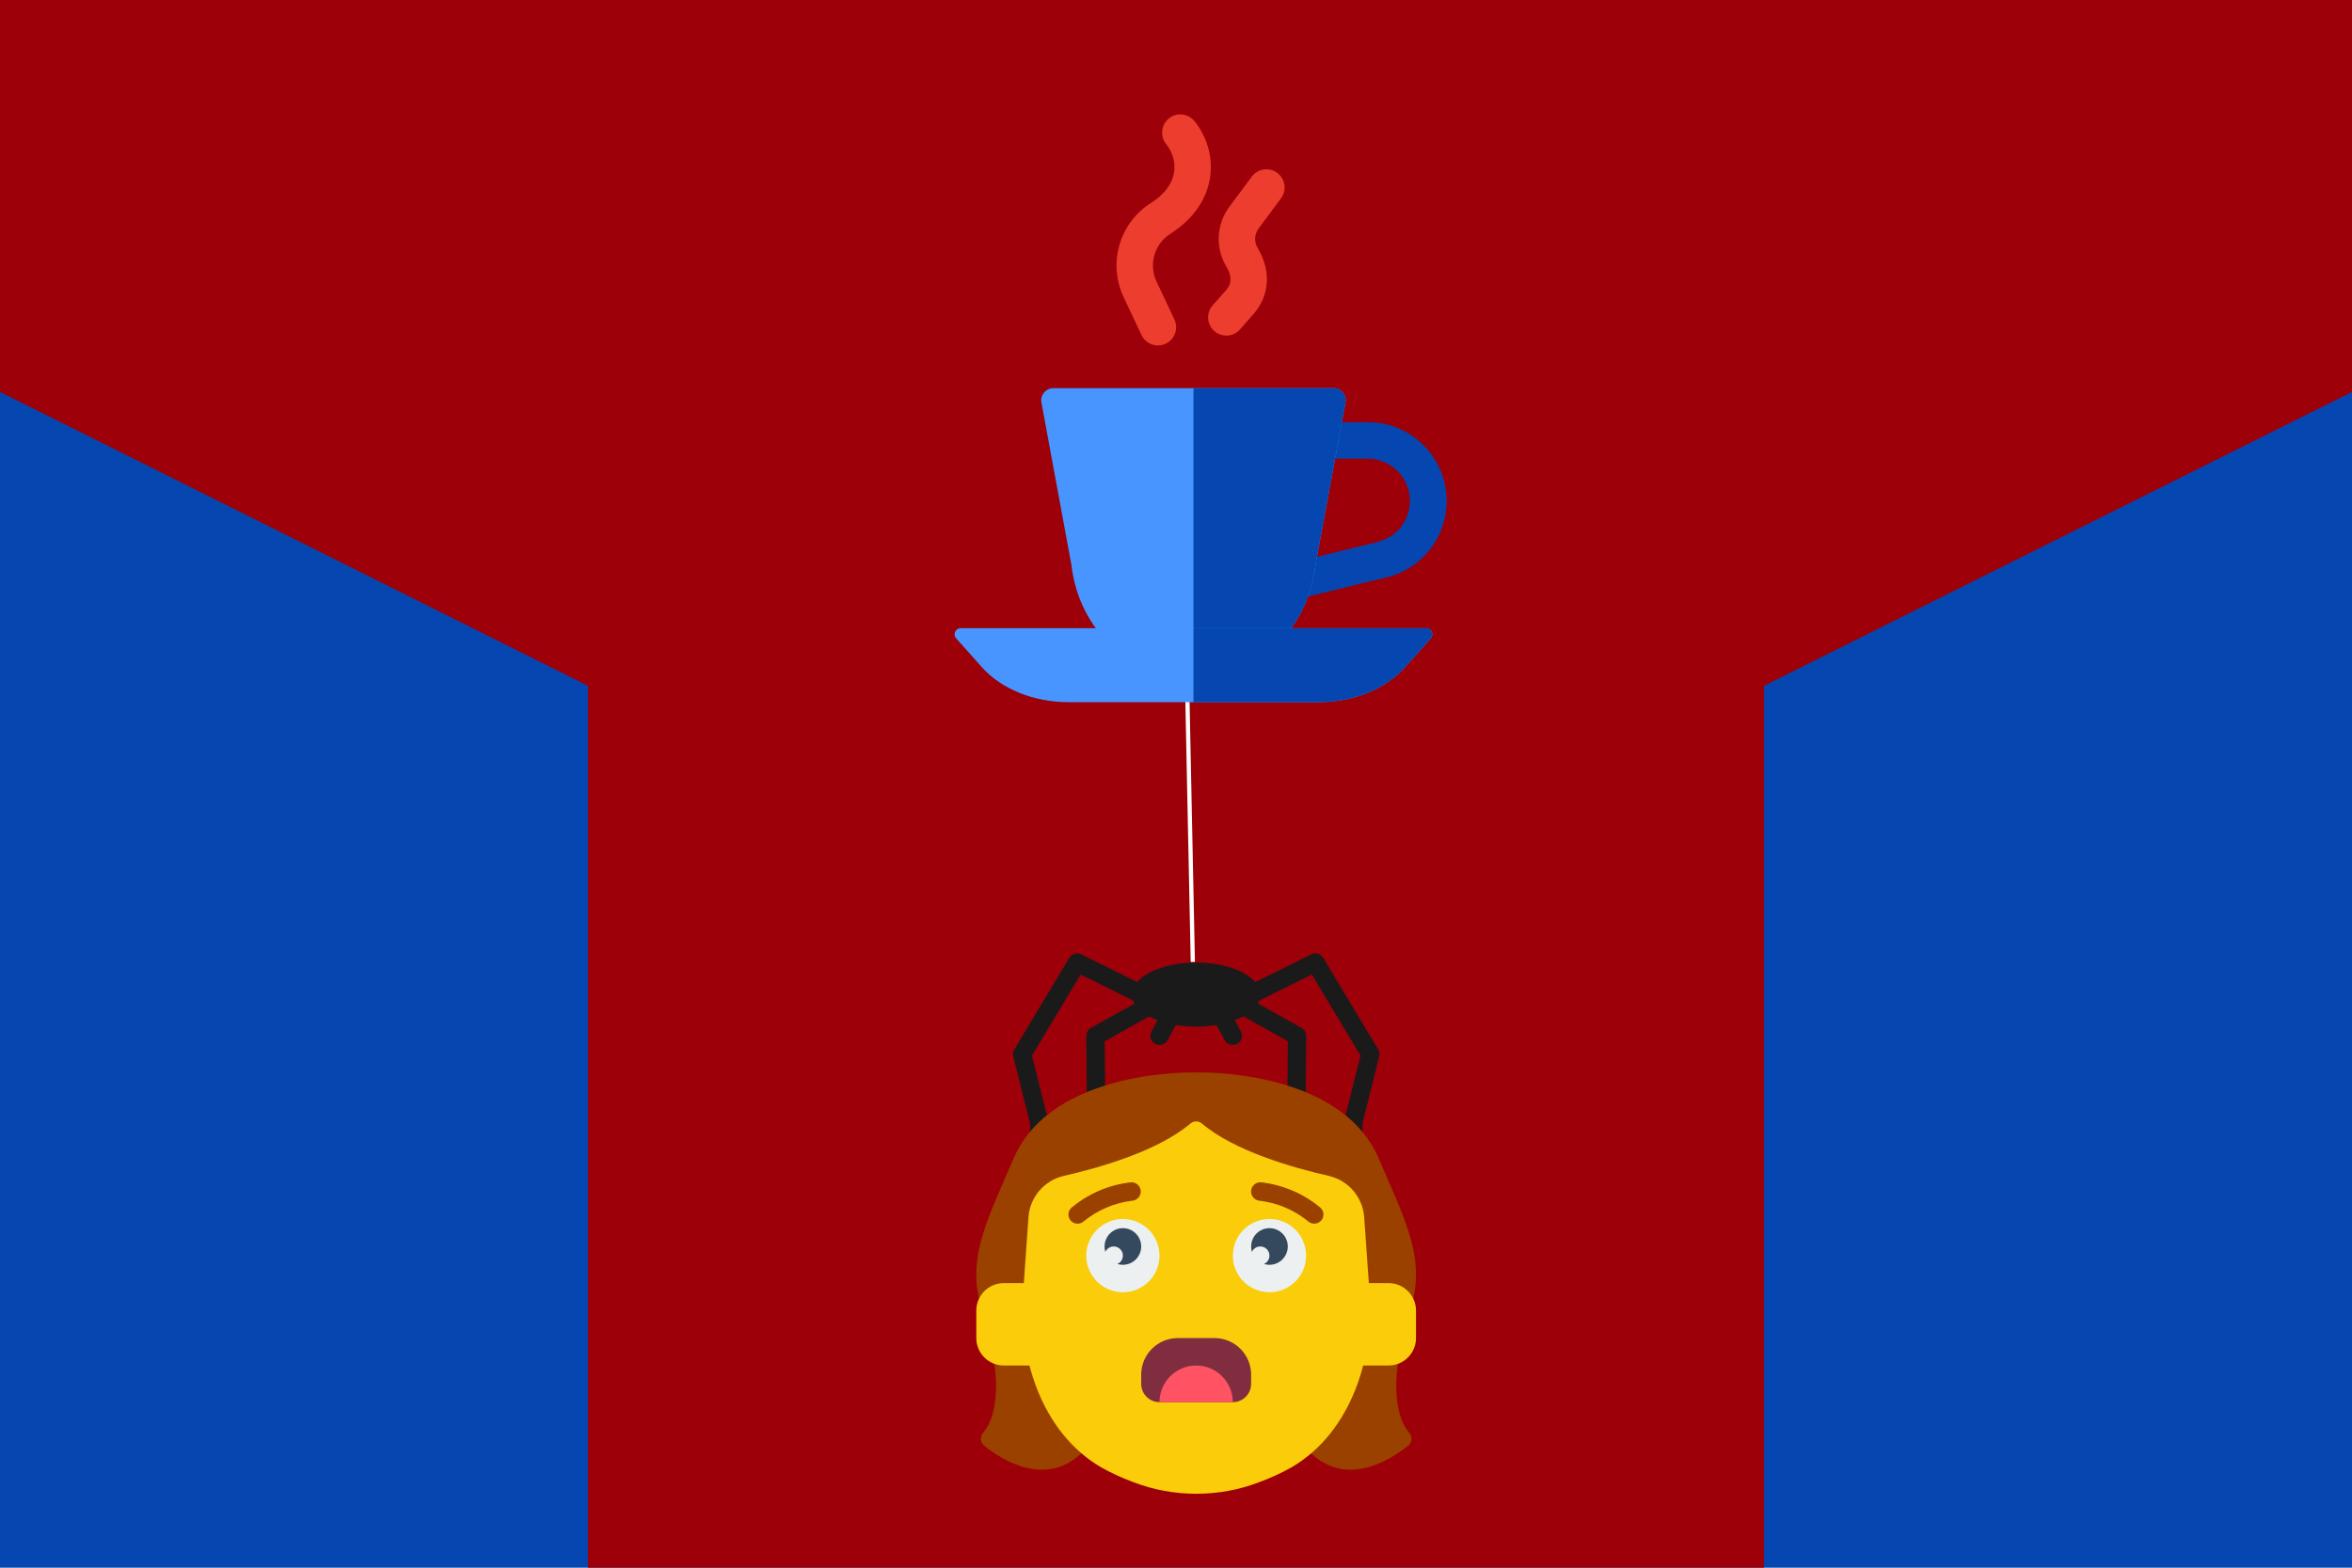 <?xml version="1.0" encoding="UTF-8" standalone="no"?>
<svg
   xmlns:dc="http://purl.org/dc/elements/1.1/"
   xmlns:cc="http://creativecommons.org/ns#"
   xmlns:rdf="http://www.w3.org/1999/02/22-rdf-syntax-ns#"
   xmlns:svg="http://www.w3.org/2000/svg"
   xmlns="http://www.w3.org/2000/svg"
   xmlns:sodipodi="http://sodipodi.sourceforge.net/DTD/sodipodi-0.dtd"
   xmlns:inkscape="http://www.inkscape.org/namespaces/inkscape"
   id="svg8"
   viewBox="0 0 317.5 211.667"
   version="1.1"
   sodipodi:docname="web-application-testing.svg"
   inkscape:export-filename="D:\Programming\Study\testing-java-reference\img\web-application-testing.png"
   inkscape:export-xdpi="100"
   inkscape:export-ydpi="100"
   inkscape:version="0.92.5 (2060ec1f9f, 2020-04-08)">
  <defs
     id="defs31" />
  <sodipodi:namedview
     pagecolor="#ffffff"
     bordercolor="#666666"
     borderopacity="1"
     objecttolerance="10"
     gridtolerance="10"
     guidetolerance="10"
     inkscape:pageopacity="0"
     inkscape:pageshadow="2"
     inkscape:window-width="1600"
     inkscape:window-height="837"
     id="namedview29"
     showgrid="false"
     inkscape:zoom="0.31802083"
     inkscape:cx="418.80705"
     inkscape:cy="658.59994"
     inkscape:window-x="-8"
     inkscape:window-y="-8"
     inkscape:window-maximized="1"
     inkscape:current-layer="g4774" />
  <rect
     id="rect8471"
     style="fill:#0546b0"
     height="211.67"
     width="317.5"
     y="1.8311e-7"
     x="0" />
  <rect
     id="rect8450"
     style="fill:#9e0009;fill-opacity:0.993;stroke-width:1.005"
     height="211.667"
     width="158.75"
     y="-6.7529299e-06"
     x="79.375" />
  <path
     id="path8454"
     style="fill:#9e0009;fill-opacity:.993"
     d="m84.667 95.247-84.667-42.33v-52.917l86.801-0.324z" />
  <path
     id="path8454-2"
     style="fill:#9e0009;fill-opacity:.993"
     d="m232.83 95.247 84.67-42.33v-52.917l-86.8-0.324z" />
  <g
     id="g9"
     style="fill:#2c3e50"
     transform="matrix(1.237,0,0,1.237,130.559,127.492)">
    <path
       id="Shape"
       style="fill:#1a1a1a"
       d="M 14.069,19 C 13.52,19 13.074,18.558 13.069,18.009 L 13,10.009 C 12.997,9.643 13.193,9.305 13.512,9.127 L 20.55,5.2 C 20.862,5.019 21.248,5.021 21.558,5.205 21.869,5.388 22.057,5.724 22.05,6.085 22.043,6.446 21.843,6.775 21.525,6.946 L 15.005,10.589 15.069,17.995 C 15.072,18.546 14.629,18.995 14.078,19 Z"
       inkscape:connector-curvature="0" />
    <path
       id="path3"
       style="fill:#1a1a1a"
       d="M 35.922,20 H 35.913 C 35.648,19.998 35.394,19.89 35.209,19.701 35.023,19.512 34.92,19.256 34.922,18.991 L 34.995,10.585 28.475,6.942 C 28.14,6.78 27.922,6.447 27.91,6.075 27.897,5.703 28.092,5.356 28.415,5.172 28.739,4.988 29.137,4.999 29.45,5.2 L 36.488,9.132 C 36.805,9.309 37.002,9.645 37,10.009 L 36.922,19.009 C 36.917,19.558 36.471,20 35.922,20 Z"
       inkscape:connector-curvature="0" />
    <path
       id="path5"
       style="fill:#1a1a1a"
       d="M 7.86,23 C 7.308,23 6.86,22.552 6.86,22 V 19.543 L 5.03,12.243 C 4.965,11.985 5.006,11.713 5.143,11.485 L 11.143,1.485 C 11.41,1.037 11.976,0.87 12.444,1.1 L 20.459,5.068 C 20.787,5.222 21.007,5.541 21.033,5.902 21.059,6.264 20.887,6.612 20.584,6.81 20.28,7.009 19.893,7.028 19.572,6.86 L 12.383,3.305 7.071,12.159 8.83,19.177 C 8.85,19.256 8.86,19.338 8.86,19.42 V 22 C 8.86,22.552 8.412,23 7.86,23 Z"
       inkscape:connector-curvature="0" />
    <path
       id="path7"
       style="fill:#1a1a1a"
       d="M 42.14,23 C 41.588,23 41.14,22.552 41.14,22 V 19.42 C 41.14,19.338 41.15,19.257 41.169,19.177 L 42.929,12.159 37.617,3.305 30.428,6.864 C 30.107,7.032 29.72,7.013 29.416,6.814 29.113,6.615 28.941,6.268 28.967,5.907 28.993,5.545 29.213,5.226 29.541,5.072 L 37.556,1.1 C 38.022,0.869 38.588,1.035 38.856,1.481 L 44.856,11.481 C 44.993,11.709 45.033,11.981 44.969,12.239 L 43.139,19.539 V 22 C 43.139,22.552 42.692,22.999 42.14,23 Z"
       inkscape:connector-curvature="0" />
  </g>
  <path
     id="path11"
     style="fill:#9b4100;stroke-width:1.237"
     d="M 176.968,196.213 C 181.837,200.828 187.686,197.118 190.061,195.211 190.325,195.012 190.497,194.71 190.529,194.382 190.567,194.053 190.465,193.719 190.249,193.471 187.664,190.488 188.677,184.369 188.677,184.369 L 188.714,184.138 190.777,175.343 C 192.15,169.311 189.533,164.399 186.118,156.423 180.873,144.183 161.473,144.802 161.473,144.802 161.473,144.802 142.074,144.183 136.828,156.423 133.408,164.394 130.791,169.306 132.164,175.343 L 134.232,184.138 134.264,184.369 C 134.264,184.369 135.282,190.493 132.697,193.471 132.482,193.725 132.379,194.053 132.417,194.387 132.449,194.715 132.616,195.017 132.88,195.216 135.255,197.123 141.104,200.828 145.978,196.218 Z"
     inkscape:connector-curvature="0"
     sodipodi:nodetypes="cccccccccccccccccc" />
  <path
     id="path13"
     style="fill:#1a1a1a;stroke-width:1.237"
     d="M 156.524,141.091 C 156.087,141.091 155.689,140.865 155.463,140.488 155.242,140.111 155.231,139.648 155.441,139.266 L 157.558,135.366 C 157.768,134.973 158.172,134.731 158.613,134.715 159.055,134.704 159.47,134.93 159.701,135.307 159.933,135.684 159.944,136.153 159.734,136.546 L 157.612,140.445 C 157.396,140.844 156.981,141.091 156.524,141.091 Z"
     inkscape:connector-curvature="0"
     sodipodi:nodetypes="scccccccs" />
  <path
     id="path15"
     style="fill:#1a1a1a;stroke-width:1.237"
     d="M 166.417,141.091 C 165.965,141.091 165.545,140.844 165.329,140.445 L 163.73,137.499 C 163.407,136.901 163.627,136.147 164.231,135.824 164.828,135.496 165.577,135.722 165.906,136.32 L 167.505,139.266 C 167.715,139.648 167.704,140.117 167.484,140.488 167.257,140.865 166.854,141.091 166.417,141.091 Z"
     inkscape:connector-curvature="0"
     sodipodi:nodetypes="sccccccs" />
  <ellipse
     id="Oval"
     style="fill:#1a1a1a;stroke-width:1.237"
     rx="8.656"
     ry="4.328"
     cy="134.289"
     cx="161.473" />
  <path
     id="path18"
     style="fill:#facc09;stroke-width:1.237"
     d="M 184.696,173.243 H 187.438 C 189.49,173.243 191.149,174.901 191.149,176.953 V 180.664 C 191.149,182.711 189.49,184.369 187.438,184.369 H 135.503 C 133.457,184.369 131.792,182.711 131.792,180.664 V 176.953 C 131.792,174.901 133.457,173.243 135.503,173.243 Z"
     inkscape:connector-curvature="0"
     sodipodi:nodetypes="cssssssssc" />
  <path
     id="path20"
     style="fill:#facc09;stroke-width:1.237"
     d="M 161.516,201.685 C 164.414,201.685 167.29,201.157 169.999,200.117 171.496,199.563 172.956,198.895 174.35,198.114 182.537,193.315 185.644,182.878 184.847,174.142 184.815,173.797 184.465,168.595 184.152,164.34 183.959,161.636 182.02,159.374 179.381,158.771 174.464,157.651 166.59,155.394 162.243,151.694 161.796,151.317 161.145,151.317 160.698,151.694 156.357,155.389 148.52,157.645 143.609,158.766 140.97,159.369 139.031,161.631 138.837,164.329 138.525,168.584 138.174,173.792 138.142,174.131 137.345,182.878 140.447,193.315 148.634,198.114 150.034,198.895 151.488,199.563 152.991,200.117 155.7,201.157 158.576,201.685 161.473,201.685 Z"
     inkscape:connector-curvature="0"
     sodipodi:nodetypes="sccccccccccccss" />
  <path
     id="path22"
     style="fill:#802d40;stroke-width:1.237"
     d="M 159.001,180.664 H 163.945 C 166.676,180.664 168.889,182.878 168.889,185.608 V 186.847 C 168.889,188.21 167.785,189.319 166.417,189.319 H 156.524 C 155.161,189.319 154.052,188.21 154.052,186.847 V 185.608 C 154.052,182.878 156.265,180.664 159.001,180.664 Z"
     inkscape:connector-curvature="0"
     sodipodi:nodetypes="sssssssss" />
  <path
     id="path26"
     style="fill:#9b4100;stroke-width:1.237"
     d="M 145.467,165.218 C 144.96,165.218 144.503,164.911 144.314,164.437 144.131,163.968 144.25,163.43 144.616,163.085 146.889,161.173 149.678,159.972 152.63,159.638 153.314,159.574 153.922,160.074 153.987,160.758 154.052,161.442 153.551,162.046 152.867,162.116 150.465,162.396 148.192,163.36 146.312,164.889 146.081,165.105 145.779,165.218 145.467,165.218 Z"
     inkscape:connector-curvature="0"
     sodipodi:nodetypes="scccsccs" />
  <path
     id="path28"
     style="fill:#9b4100;stroke-width:1.237"
     d="M 177.41,165.218 C 177.097,165.218 176.79,165.099 176.564,164.884 174.684,163.354 172.412,162.396 170.004,162.116 169.32,162.046 168.825,161.437 168.889,160.753 168.959,160.069 169.568,159.574 170.252,159.638 173.203,159.972 175.993,161.168 178.266,163.08 178.632,163.424 178.751,163.963 178.567,164.431 178.379,164.905 177.927,165.212 177.42,165.212 Z"
     inkscape:connector-curvature="0"
     sodipodi:nodetypes="ccccccccc" />
  <circle
     id="circle30"
     cy="169.532"
     cx="151.579"
     r="4.946"
     style="fill:#ecf0f1;stroke-width:1.237" />
  <circle
     id="circle32"
     cy="169.532"
     cx="171.367"
     r="4.946"
     style="fill:#ecf0f1;stroke-width:1.237" />
  <circle
     id="circle34"
     cy="168.298"
     cx="151.579"
     r="2.473"
     style="fill:#35495e;stroke-width:1.237" />
  <circle
     id="circle36"
     cy="168.298"
     cx="171.367"
     r="2.473"
     style="fill:#35495e;stroke-width:1.237" />
  <circle
     id="circle38"
     cy="169.532"
     cx="150.341"
     r="1.237"
     style="fill:#ecf0f1;stroke-width:1.237" />
  <circle
     id="circle40"
     cy="169.532"
     cx="170.128"
     r="1.237"
     style="fill:#ecf0f1;stroke-width:1.237" />
  <path
     id="path42"
     style="fill:#ff5364;stroke-width:1.237"
     d="M 161.473,184.369 C 164.204,184.369 166.417,186.588 166.417,189.319 H 156.524 C 156.524,186.588 158.743,184.369 161.473,184.369 Z"
     inkscape:connector-curvature="0"
     sodipodi:nodetypes="sccs" />
  <path
     id="path8091"
     style="fill:#0500c1;fill-rule:evenodd;stroke:#fffefc;stroke-width:0.57;stroke-linecap:square;stroke-linejoin:round;paint-order:stroke fill markers"
     d="M 159.936,77.183 161.014,129.592"
     inkscape:connector-curvature="0"
     sodipodi:nodetypes="cc" />
  <g
     transform="matrix(0.155,0,0,0.155,128.861,15.446)"
     id="g4774">
    <path
       style="fill:#0546b0;fill-opacity:1"
       inkscape:connector-curvature="0"
       id="path2"
       d="M 428.434,336.668 C 428.434,368.293 406.969,395.656 376.242,403.188 L 369.254,404.898 276.691,427.602 C 268.305,429.695 259.617,424.57 257.508,415.98 255.426,407.469 260.629,398.883 269.141,396.801 L 368.691,372.387 C 368.883,372.344 369.074,372.289 369.254,372.238 385.449,367.996 396.711,353.457 396.711,336.668 396.711,319.613 385.039,305.223 369.254,301.086 366.27,300.293 363.152,299.883 359.926,299.883 H 272.914 C 264.148,299.883 257.055,292.785 257.055,284.02 257.055,275.266 264.148,268.16 272.914,268.16 H 359.926 C 363.086,268.16 366.207,268.371 369.254,268.793 402.633,273.352 428.434,302.051 428.434,336.668 Z M 428.434,336.668" />
    <path
       style="fill:#0546b0;fill-opacity:1"
       inkscape:connector-curvature="0"
       id="path4"
       d="M 428.434,336.668 C 428.434,368.293 406.969,395.656 376.242,403.188 L 369.254,404.898 V 372.238 C 385.449,367.996 396.711,353.457 396.711,336.668 396.711,319.613 385.039,305.223 369.254,301.086 V 268.793 C 402.633,273.352 428.434,302.051 428.434,336.668 Z M 428.434,336.668" />
    <path
       style="fill:#4895ff;fill-opacity:1"
       inkscape:connector-curvature="0"
       id="path6"
       d="M 340.438,250.957 314.312,392.391 C 307.934,449.16 262.266,491.93 208.035,491.93 153.801,491.93 108.133,449.16 101.758,392.391 L 75.633,250.957 C 74.438,244.465 79.426,238.469 86.035,238.469 H 330.035 C 336.641,238.469 341.633,244.465 340.438,250.957 Z M 340.438,250.957" />
    <path
       style="fill:#0546b0;fill-opacity:1"
       inkscape:connector-curvature="0"
       id="path8"
       d="M 340.438,250.957 314.312,392.391 C 307.934,449.16 262.266,491.93 208.035,491.93 V 238.469 H 330.035 C 336.641,238.469 341.633,244.465 340.438,250.957 Z M 340.438,250.957" />
    <path
       style="fill:#4895ff;fill-opacity:1"
       inkscape:connector-curvature="0"
       id="path10"
       d="M 414.719,456.371 392.195,481.613 C 375.238,500.625 347.016,512 316.828,512 H 99.242 C 69.055,512 40.832,500.625 23.863,481.613 L 1.352,456.371 C -1.684,452.969 0.727,447.562 5.293,447.562 H 410.773 C 415.344,447.562 417.754,452.969 414.719,456.371 Z M 414.719,456.371" />
    <path
       style="fill:#0546b0;fill-opacity:1"
       inkscape:connector-curvature="0"
       id="path12"
       d="M 414.719,456.371 392.195,481.613 C 375.238,500.625 347.016,512 316.828,512 H 208.035 V 447.562 H 410.773 C 415.344,447.562 417.754,452.969 414.719,456.371 Z M 414.719,456.371" />
    <path
       style="fill:#ec3d2f;fill-opacity:1"
       inkscape:connector-curvature="0"
       id="path14"
       d="M 208.988,5.949 C 203.512,-0.891 193.531,-1.996 186.695,3.48 179.855,8.957 178.75,18.938 184.227,25.773 193.277,37.082 198.59,59.617 170.895,77.211 143.559,94.582 133.355,129.77 147.168,159.066 L 162.766,192.156 C 166.5,200.074 175.949,203.473 183.875,199.738 191.801,196.004 195.195,186.551 191.457,178.629 L 175.859,145.539 C 168.848,130.668 174.027,112.805 187.906,103.988 230.242,77.09 230.762,33.148 208.988,5.949 Z M 208.988,5.949" />
    <path
       style="fill:#ec3d2f;fill-opacity:1"
       inkscape:connector-curvature="0"
       id="path16"
       d="M 284.281,73.152 C 289.512,66.125 288.055,56.188 281.027,50.957 274,45.73 264.062,47.188 258.836,54.215 L 239.344,80.41 C 227.906,95.785 226.891,116.332 236.762,132.754 241.066,139.918 242.016,146.746 236.473,153.043 L 224.762,166.34 C 218.973,172.914 219.609,182.938 226.184,188.727 232.758,194.512 242.781,193.875 248.57,187.305 L 260.277,174.008 C 273.262,159.266 276.844,137.871 263.953,116.414 260.734,111.059 261.066,104.359 264.793,99.348 Z M 284.281,73.152" />
  </g>
</svg>
